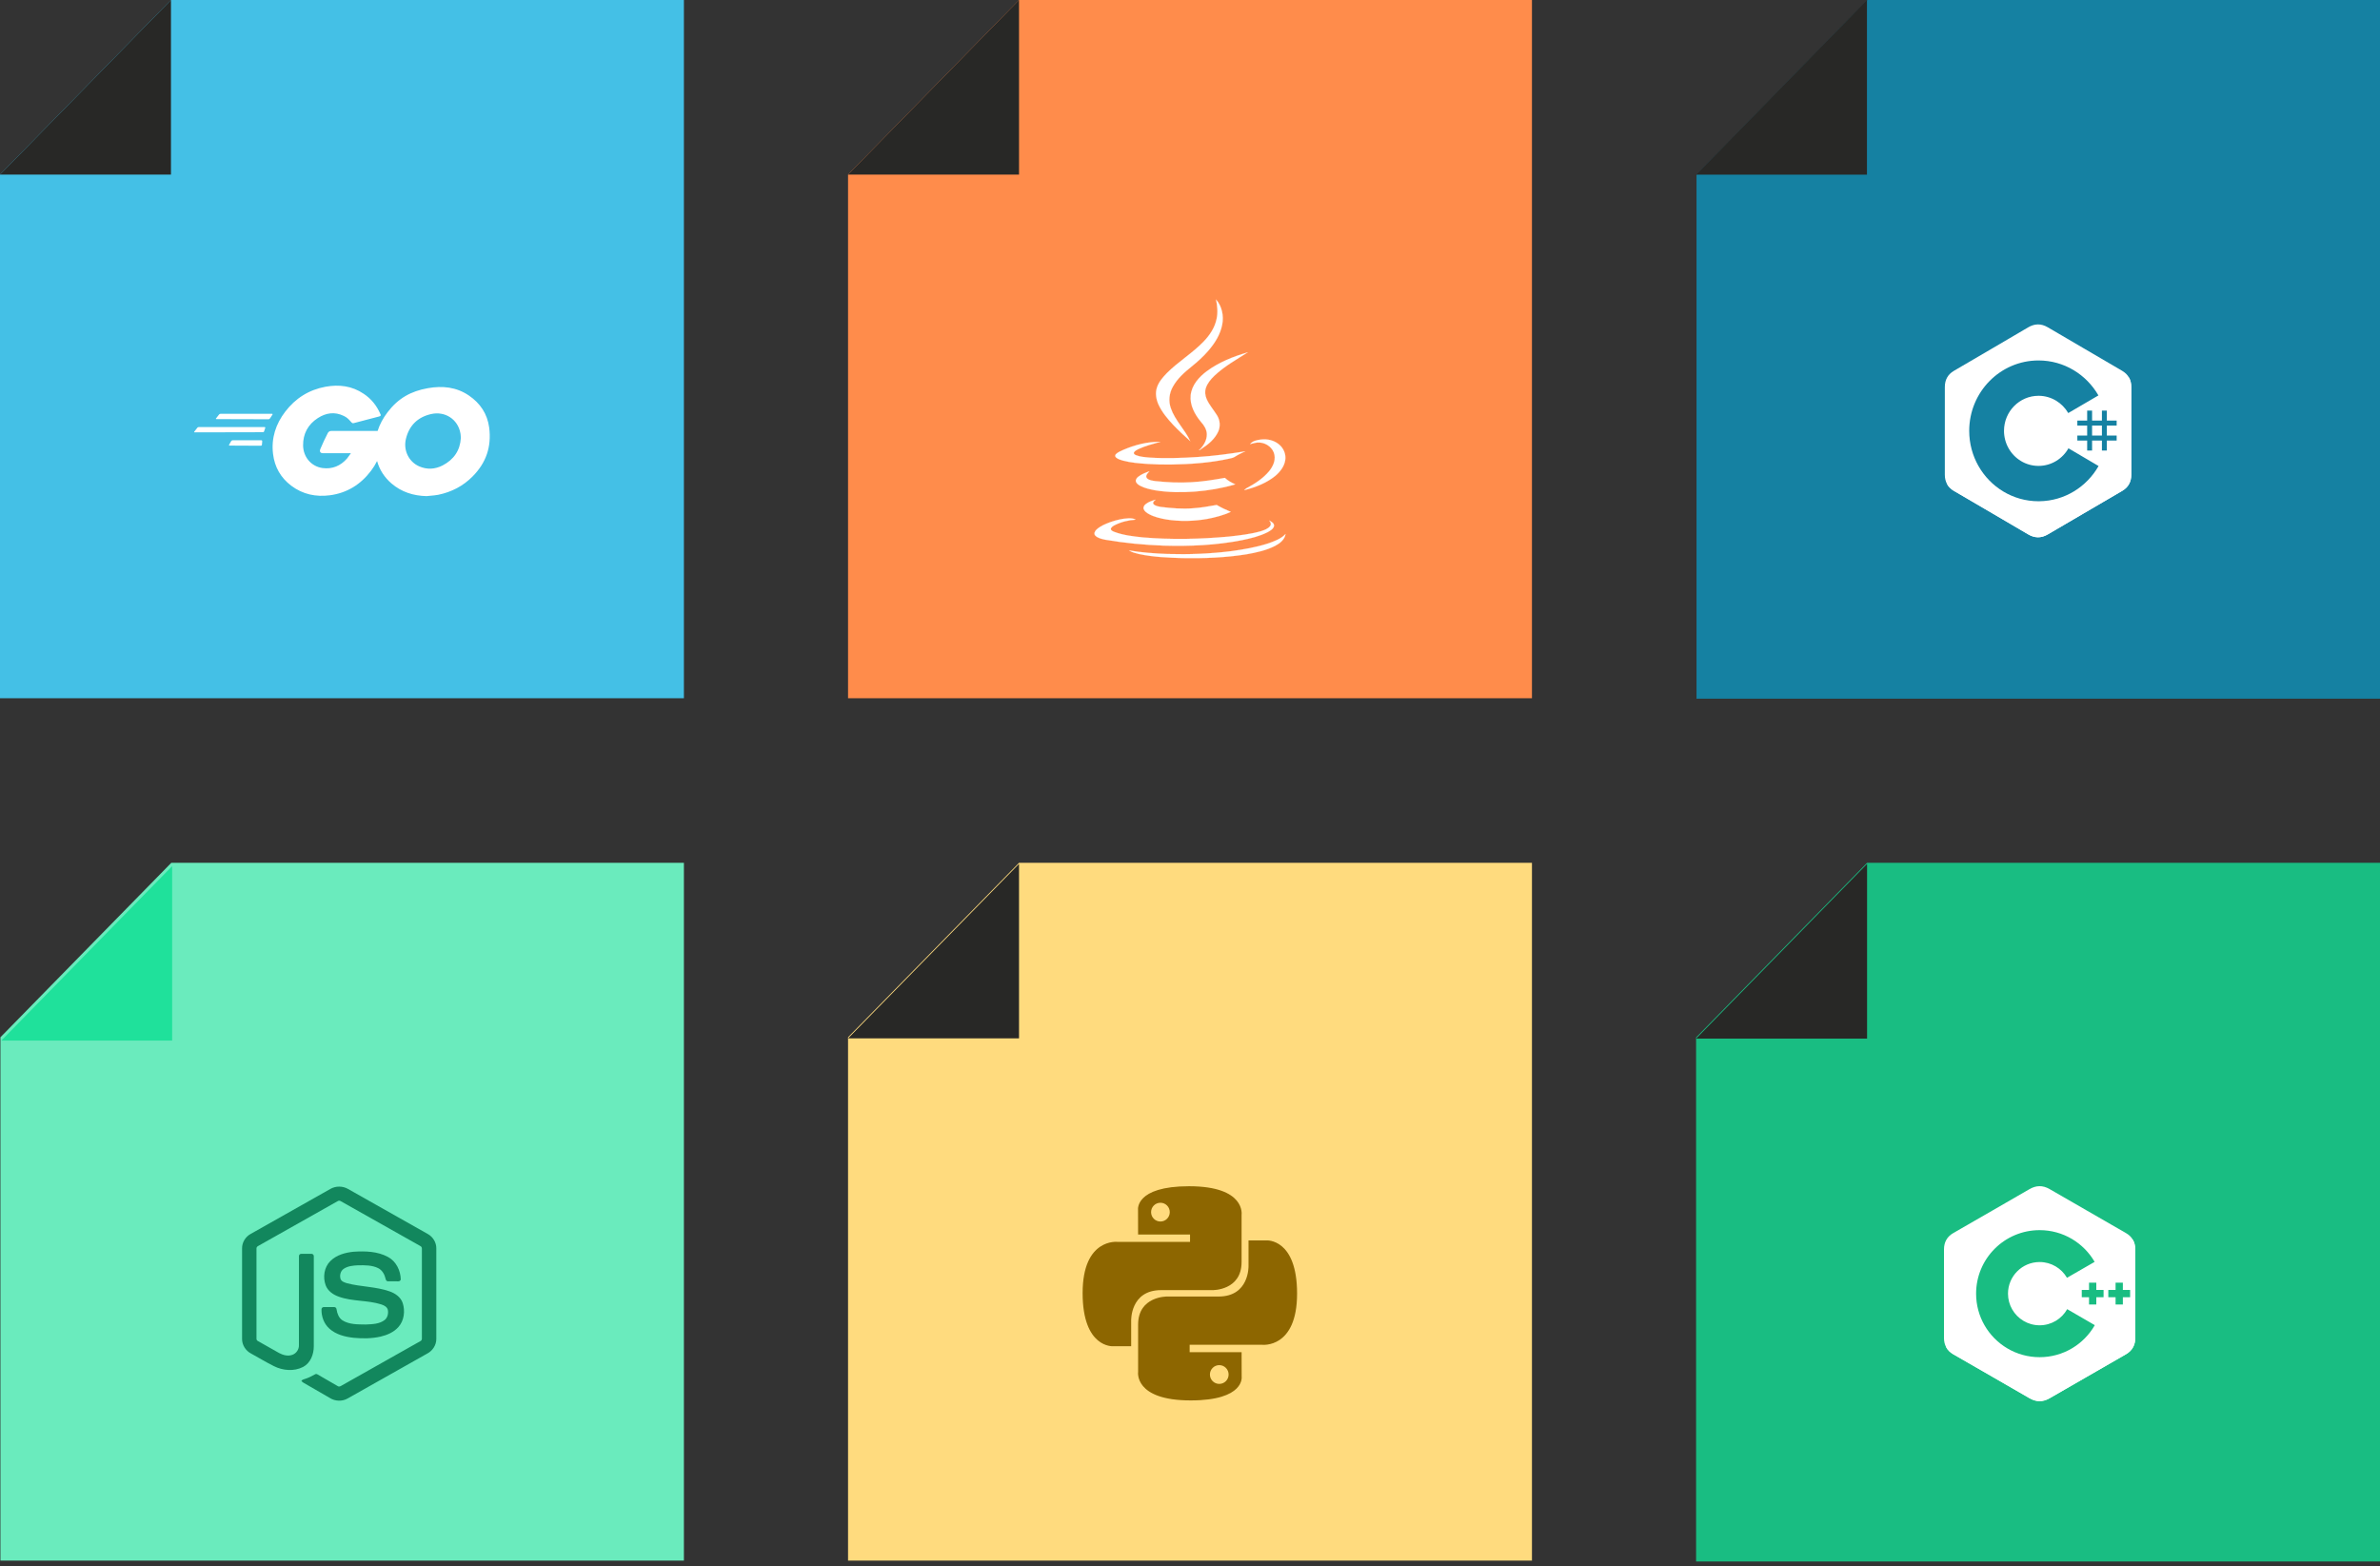 <svg width="348" height="229" viewBox="0 0 348 229" fill="none" xmlns="http://www.w3.org/2000/svg">
<rect x="0" y="0" width="348" height="229" fill="#333333" stroke="none"/>
<path d="M25 0H50H100V102.099H0V51.05V25.525L25 0Z" fill="#44C0E6"/>
<path fill-rule="evenodd" clip-rule="evenodd" d="M53.453 61.416L53.447 61.418L53.443 61.419C52.951 61.55 52.452 61.682 51.874 61.831L51.84 61.841C51.557 61.916 51.527 61.925 51.264 61.621C50.948 61.263 50.717 61.032 50.275 60.821C48.949 60.169 47.665 60.358 46.466 61.137C45.035 62.063 44.298 63.431 44.319 65.135C44.34 66.819 45.498 68.208 47.16 68.439C48.591 68.629 49.791 68.124 50.738 67.05C50.878 66.879 51.007 66.695 51.15 66.492C51.2 66.421 51.252 66.348 51.306 66.272H47.245C46.803 66.272 46.697 65.998 46.845 65.64C47.118 64.988 47.623 63.894 47.918 63.346C47.981 63.22 48.128 63.01 48.444 63.01H55.216C55.52 62.046 56.014 61.136 56.672 60.274C58.209 58.254 60.06 57.201 62.565 56.76C64.711 56.381 66.731 56.591 68.562 57.833C70.225 58.969 71.256 60.505 71.53 62.526C71.887 65.367 71.067 67.682 69.109 69.66C67.721 71.07 66.016 71.954 64.059 72.353C63.686 72.423 63.312 72.455 62.945 72.488C62.753 72.504 62.563 72.521 62.375 72.543C60.46 72.501 58.714 71.954 57.24 70.691C56.205 69.795 55.491 68.695 55.136 67.413C54.89 67.91 54.596 68.386 54.252 68.839C52.737 70.838 50.759 72.08 48.255 72.417C46.192 72.69 44.277 72.29 42.594 71.028C41.036 69.849 40.153 68.292 39.921 66.356C39.648 64.062 40.321 62 41.71 60.19C43.204 58.233 45.182 56.991 47.602 56.549C49.58 56.191 51.474 56.423 53.179 57.58C54.294 58.317 55.094 59.327 55.62 60.547C55.746 60.737 55.662 60.842 55.41 60.905C54.675 61.092 54.069 61.253 53.453 61.416ZM67.369 63.816C67.373 63.886 67.378 63.961 67.384 64.041C67.279 65.851 66.374 67.198 64.711 68.06C63.596 68.629 62.438 68.692 61.281 68.187C59.766 67.513 58.966 65.851 59.345 64.209C59.808 62.231 61.071 60.989 63.028 60.547C65.027 60.084 66.942 61.263 67.321 63.346C67.351 63.495 67.359 63.645 67.369 63.816Z" fill="white"/>
<path d="M31.651 61.284C31.566 61.284 31.545 61.242 31.587 61.179L32.029 60.611C32.071 60.547 32.177 60.505 32.261 60.505H39.774C39.858 60.505 39.879 60.569 39.837 60.632L39.479 61.179C39.437 61.242 39.332 61.305 39.269 61.305L31.651 61.284Z" fill="white"/>
<path d="M28.473 63.22C28.389 63.22 28.368 63.178 28.41 63.115L28.852 62.547C28.894 62.484 28.999 62.441 29.083 62.441H38.679C38.764 62.441 38.806 62.505 38.785 62.568L38.616 63.073C38.595 63.157 38.511 63.199 38.427 63.199L28.473 63.22Z" fill="white"/>
<path d="M33.502 65.03C33.46 65.093 33.481 65.156 33.565 65.156L38.153 65.177C38.216 65.177 38.3 65.114 38.3 65.03L38.343 64.525C38.343 64.441 38.3 64.378 38.216 64.378H34.007C33.923 64.378 33.839 64.441 33.797 64.504L33.502 65.03Z" fill="white"/>
<path d="M25 0L0 25.525H25V0Z" fill="#282826"/>
<path d="M149 0H174H224V102.099H124V51.05V25.525L149 0Z" fill="#FF8C4B"/>
<path d="M177.807 43.79C178.673 44.776 178.959 46.185 178.71 47.457C178.443 48.885 177.65 50.148 176.72 51.235C175.973 52.11 175.116 52.884 174.223 53.603C173.181 54.441 172.159 55.344 171.504 56.524C170.952 57.482 170.823 58.661 171.2 59.703C171.818 61.49 173.255 62.817 174.038 64.503C173.172 63.738 172.324 62.946 171.532 62.107C170.703 61.223 169.92 60.283 169.404 59.177C169.053 58.403 168.897 57.5 169.164 56.68C169.431 55.842 170.03 55.169 170.629 54.543C172.297 52.875 174.352 51.649 175.982 49.954C176.885 49.023 177.632 47.908 177.89 46.628C178.102 45.688 178 44.72 177.807 43.79Z" fill="white"/>
<path d="M176.445 54.285C178.233 52.968 180.324 52.129 182.443 51.521C180.766 52.59 179.016 53.566 177.569 54.939C177.044 55.446 176.546 56.027 176.316 56.736C176.141 57.261 176.215 57.842 176.427 58.339C176.814 59.224 177.468 59.943 177.965 60.754C178.389 61.445 178.463 62.329 178.14 63.075C177.652 64.172 176.694 64.974 175.699 65.609C175.57 65.683 175.459 65.821 175.302 65.84C175.966 65.241 176.482 64.393 176.463 63.481C176.445 62.799 176.067 62.2 175.625 61.712C174.713 60.624 173.948 59.242 174.105 57.777C174.261 56.312 175.312 55.133 176.445 54.285Z" fill="white"/>
<path d="M177.807 43.79C178.673 44.776 178.959 46.185 178.71 47.457C178.443 48.885 177.65 50.148 176.72 51.235C175.973 52.11 175.116 52.884 174.223 53.603C173.181 54.441 172.159 55.344 171.504 56.524C170.952 57.482 170.823 58.661 171.2 59.703C171.818 61.49 173.255 62.817 174.038 64.503C173.172 63.738 172.324 62.946 171.532 62.107C170.703 61.223 169.92 60.283 169.404 59.177C169.053 58.403 168.897 57.5 169.164 56.68C169.431 55.842 170.03 55.169 170.629 54.543C172.297 52.875 174.352 51.649 175.982 49.954C176.885 49.023 177.632 47.908 177.89 46.628C178.102 45.688 178 44.72 177.807 43.79Z" stroke="white" stroke-width="0.017" stroke-miterlimit="10"/>
<path d="M176.445 54.285C178.233 52.968 180.324 52.129 182.443 51.521C180.766 52.59 179.016 53.566 177.569 54.939C177.044 55.446 176.546 56.027 176.316 56.736C176.141 57.261 176.215 57.842 176.427 58.339C176.814 59.224 177.468 59.943 177.965 60.754C178.389 61.445 178.463 62.329 178.14 63.075C177.652 64.172 176.694 64.974 175.699 65.609C175.57 65.683 175.459 65.821 175.302 65.84C175.966 65.241 176.482 64.393 176.463 63.481C176.445 62.799 176.067 62.2 175.625 61.712C174.713 60.624 173.948 59.242 174.105 57.777C174.261 56.312 175.312 55.133 176.445 54.285Z" stroke="white" stroke-width="0.017" stroke-miterlimit="10"/>
<path d="M182.784 64.936C183.171 64.466 183.788 64.346 184.35 64.273C185.327 64.144 186.368 64.392 187.105 65.065C187.713 65.609 188.054 66.456 187.925 67.276C187.787 68.225 187.151 69.018 186.432 69.617C185.133 70.658 183.53 71.266 181.927 71.671C182.019 71.57 182.12 71.478 182.24 71.404C183.456 70.75 184.663 69.985 185.557 68.916C186.101 68.253 186.525 67.387 186.35 66.512C186.165 65.498 185.179 64.761 184.175 64.706C183.696 64.659 183.244 64.844 182.784 64.936Z" fill="white"/>
<path d="M164.261 65.775C165.956 65.047 167.799 64.577 169.651 64.605C168.573 64.918 167.467 65.185 166.454 65.664C166.214 65.793 165.938 65.913 165.799 66.162C165.726 66.355 165.928 66.484 166.076 66.549C166.702 66.807 167.393 66.844 168.066 66.908C170.425 67.065 172.793 66.973 175.142 66.825C177.464 66.678 179.768 66.365 182.062 65.996C181.555 66.236 181.039 66.475 180.569 66.779C180.33 66.945 180.035 66.991 179.768 67.056C176.948 67.682 174.055 67.876 171.18 67.922C170.065 67.931 168.96 67.913 167.854 67.839C166.619 67.756 165.375 67.664 164.168 67.341C163.818 67.24 163.45 67.129 163.173 66.881C163.035 66.77 163.035 66.549 163.155 66.42C163.459 66.107 163.883 65.959 164.261 65.775Z" fill="white"/>
<path d="M166.437 69.709C166.916 69.331 167.488 69.119 168.059 68.916C167.875 69.138 167.617 69.35 167.598 69.654C167.589 69.847 167.746 69.995 167.902 70.087C168.206 70.243 168.547 70.299 168.888 70.345C170.657 70.529 172.445 70.63 174.232 70.511C175.863 70.428 177.485 70.16 179.097 69.875C179.54 70.289 180.065 70.575 180.618 70.824C178.673 71.395 176.674 71.727 174.665 71.883C172.767 72.013 170.842 72.003 168.953 71.699C168.206 71.561 167.442 71.404 166.76 71.054C166.483 70.907 166.17 70.713 166.087 70.391C166.032 70.114 166.234 69.866 166.437 69.709Z" fill="white"/>
<path d="M167.508 73.726C167.932 73.385 168.457 73.21 168.973 73.063C168.807 73.22 168.512 73.413 168.641 73.68C168.89 74.003 169.351 74.04 169.719 74.123C171.277 74.316 172.852 74.445 174.409 74.325C175.589 74.252 176.75 74.04 177.902 73.837C178.565 74.224 179.256 74.556 179.966 74.85C178.878 75.339 177.708 75.652 176.538 75.873C174.566 76.223 172.53 76.269 170.549 75.956C169.673 75.8 168.78 75.597 167.987 75.164C167.683 74.989 167.361 74.786 167.232 74.445C167.13 74.178 167.296 73.892 167.508 73.726Z" fill="white"/>
<path d="M162.392 76.335C163.24 76.049 164.115 75.819 165.009 75.791C165.368 75.782 165.737 75.8 166.05 75.985C164.981 76.049 163.913 76.316 162.954 76.805C162.742 76.925 162.503 77.063 162.42 77.312C162.42 77.597 162.742 77.689 162.954 77.781C164.29 78.279 165.719 78.436 167.119 78.583C171.293 78.933 175.495 78.841 179.669 78.463C181.244 78.288 182.829 78.113 184.359 77.68C184.847 77.514 185.4 77.348 185.722 76.915C185.916 76.657 185.787 76.335 185.593 76.114C185.907 76.289 186.349 76.51 186.284 76.934C186.165 77.376 185.713 77.606 185.345 77.818C184.165 78.417 182.866 78.721 181.576 78.989C177.826 79.726 173.984 79.891 170.169 79.781C167.294 79.68 164.419 79.403 161.581 78.915C161.075 78.795 160.503 78.694 160.135 78.297C159.895 78.021 160.107 77.634 160.338 77.431C160.918 76.897 161.664 76.602 162.392 76.335Z" fill="white"/>
<path d="M185.355 79.485C186.286 79.162 187.281 78.821 187.972 78.084C187.852 78.886 187.161 79.439 186.479 79.798C185.171 80.48 183.706 80.793 182.25 81.051C179.172 81.54 176.049 81.659 172.925 81.604C170.797 81.54 168.65 81.457 166.558 81.014C166.061 80.876 165.526 80.784 165.093 80.489C166.954 80.802 168.843 80.931 170.732 81.005C173.837 81.097 176.952 80.978 180.038 80.591C181.826 80.342 183.623 80.038 185.355 79.485Z" fill="white"/>
<path d="M182.784 64.936C183.171 64.466 183.788 64.346 184.35 64.273C185.327 64.144 186.368 64.392 187.105 65.065C187.713 65.609 188.054 66.456 187.925 67.276C187.787 68.225 187.151 69.018 186.432 69.617C185.133 70.658 183.53 71.266 181.927 71.671C182.019 71.57 182.12 71.478 182.24 71.404C183.456 70.75 184.663 69.985 185.557 68.916C186.101 68.253 186.525 67.387 186.35 66.512C186.165 65.498 185.179 64.761 184.175 64.706C183.696 64.659 183.244 64.844 182.784 64.936Z" stroke="white" stroke-width="0.017" stroke-miterlimit="10"/>
<path d="M164.261 65.775C165.956 65.047 167.799 64.577 169.651 64.605C168.573 64.918 167.467 65.185 166.454 65.664C166.214 65.793 165.938 65.913 165.799 66.162C165.726 66.355 165.928 66.484 166.076 66.549C166.702 66.807 167.393 66.844 168.066 66.908C170.425 67.065 172.793 66.973 175.142 66.825C177.464 66.678 179.768 66.365 182.062 65.996C181.555 66.236 181.039 66.475 180.569 66.779C180.33 66.945 180.035 66.991 179.768 67.056C176.948 67.682 174.055 67.876 171.18 67.922C170.065 67.931 168.96 67.913 167.854 67.839C166.619 67.756 165.375 67.664 164.168 67.341C163.818 67.24 163.45 67.129 163.173 66.881C163.035 66.77 163.035 66.549 163.155 66.42C163.459 66.107 163.883 65.959 164.261 65.775Z" stroke="white" stroke-width="0.017" stroke-miterlimit="10"/>
<path d="M166.437 69.709C166.916 69.331 167.488 69.119 168.059 68.916C167.875 69.138 167.617 69.35 167.598 69.654C167.589 69.847 167.746 69.995 167.902 70.087C168.206 70.243 168.547 70.299 168.888 70.345C170.657 70.529 172.445 70.63 174.232 70.511C175.863 70.428 177.485 70.16 179.097 69.875C179.54 70.289 180.065 70.575 180.618 70.824C178.673 71.395 176.674 71.727 174.665 71.883C172.767 72.013 170.842 72.003 168.953 71.699C168.206 71.561 167.442 71.404 166.76 71.054C166.483 70.907 166.17 70.713 166.087 70.391C166.032 70.114 166.234 69.866 166.437 69.709Z" stroke="white" stroke-width="0.017" stroke-miterlimit="10"/>
<path d="M167.508 73.726C167.932 73.385 168.457 73.21 168.973 73.063C168.807 73.22 168.512 73.413 168.641 73.68C168.89 74.003 169.351 74.04 169.719 74.123C171.277 74.316 172.852 74.445 174.409 74.325C175.589 74.252 176.75 74.04 177.902 73.837C178.565 74.224 179.256 74.556 179.966 74.85C178.878 75.339 177.708 75.652 176.538 75.873C174.566 76.223 172.53 76.269 170.549 75.956C169.673 75.8 168.78 75.597 167.987 75.164C167.683 74.989 167.361 74.786 167.232 74.445C167.13 74.178 167.296 73.892 167.508 73.726Z" stroke="white" stroke-width="0.017" stroke-miterlimit="10"/>
<path d="M162.392 76.335C163.24 76.049 164.115 75.819 165.009 75.791C165.368 75.782 165.737 75.8 166.05 75.985C164.981 76.049 163.913 76.316 162.954 76.805C162.742 76.925 162.503 77.063 162.42 77.312C162.42 77.597 162.742 77.689 162.954 77.781C164.29 78.279 165.719 78.436 167.119 78.583C171.293 78.933 175.495 78.841 179.669 78.463C181.244 78.288 182.829 78.113 184.359 77.68C184.847 77.514 185.4 77.348 185.722 76.915C185.916 76.657 185.787 76.335 185.593 76.114C185.907 76.289 186.349 76.51 186.284 76.934C186.165 77.376 185.713 77.606 185.345 77.818C184.165 78.417 182.866 78.721 181.576 78.989C177.826 79.726 173.984 79.891 170.169 79.781C167.294 79.68 164.419 79.403 161.581 78.915C161.075 78.795 160.503 78.694 160.135 78.297C159.895 78.021 160.107 77.634 160.338 77.431C160.918 76.897 161.664 76.602 162.392 76.335Z" stroke="white" stroke-width="0.017" stroke-miterlimit="10"/>
<path d="M185.355 79.485C186.286 79.162 187.281 78.821 187.972 78.084C187.852 78.886 187.161 79.439 186.479 79.798C185.171 80.48 183.706 80.793 182.25 81.051C179.172 81.54 176.049 81.659 172.925 81.604C170.797 81.54 168.65 81.457 166.558 81.014C166.061 80.876 165.526 80.784 165.093 80.489C166.954 80.802 168.843 80.931 170.732 81.005C173.837 81.097 176.952 80.978 180.038 80.591C181.826 80.342 183.623 80.038 185.355 79.485Z" stroke="white" stroke-width="0.017" stroke-miterlimit="10"/>
<path d="M149 0L124 25.525H149V0Z" fill="#282826"/>
<path d="M273.045 0H298.03H348V102.162H248.061V51.081V25.541L273.045 0Z" fill="#1581A2"/>
<g clip-path="url(#clip0_1585_9738)">
<path d="M311.631 56.588C311.631 56.065 311.521 55.602 311.298 55.205C311.079 54.815 310.751 54.488 310.312 54.229C306.682 52.103 303.049 49.984 299.421 47.856C298.443 47.282 297.494 47.303 296.523 47.885C295.079 48.751 287.846 52.96 285.69 54.228C284.803 54.75 284.371 55.549 284.371 56.587C284.369 60.862 284.371 65.137 284.369 69.412C284.369 69.924 284.475 70.378 284.688 70.769C284.907 71.171 285.239 71.507 285.689 71.771C287.845 73.04 295.078 77.248 296.523 78.114C297.494 78.696 298.443 78.717 299.421 78.143C303.05 76.015 306.683 73.896 310.313 71.77C310.763 71.506 311.095 71.169 311.314 70.768C311.527 70.377 311.633 69.923 311.633 69.411C311.633 69.411 311.633 60.863 311.631 56.588Z" fill="white"/>
<path d="M298.042 62.958L284.688 70.769C284.906 71.171 285.239 71.507 285.689 71.772C287.844 73.04 295.078 77.249 296.522 78.114C297.494 78.697 298.442 78.717 299.421 78.144C303.049 76.015 306.682 73.896 310.312 71.77C310.762 71.506 311.095 71.17 311.314 70.768L298.042 62.958Z" fill="white"/>
<path d="M311.632 56.588C311.631 56.065 311.521 55.602 311.298 55.206L298.043 62.958L311.314 70.768C311.527 70.377 311.633 69.923 311.633 69.411C311.633 69.411 311.633 60.863 311.632 56.588Z" fill="white"/>
<path d="M305.902 60.039V61.498H307.339V60.039H308.058V61.498H309.495V62.228H308.058V63.688H309.495V64.418H308.058V65.878H307.339V64.418H305.902V65.878H305.183V64.418H303.746V63.688H305.183V62.228H303.746V61.498H305.183V60.039H305.902ZM307.339 62.228H305.902V63.688H307.339V62.228Z" fill="#1581A2"/>
<path d="M298.07 52.706C301.818 52.706 305.091 54.774 306.845 57.848L306.828 57.819L302.417 60.398C301.548 58.904 299.955 57.895 298.127 57.874L298.069 57.874C295.283 57.874 293.023 60.169 293.023 63C293.022 63.892 293.252 64.769 293.689 65.543C294.559 67.085 296.194 68.126 298.07 68.126C299.957 68.126 301.601 67.072 302.467 65.513L302.446 65.55L306.85 68.142C305.116 71.19 301.888 73.252 298.182 73.293L298.07 73.294C294.309 73.294 291.026 71.213 289.278 68.122C288.424 66.614 287.936 64.865 287.936 63C287.936 57.315 292.473 52.706 298.069 52.706L298.07 52.706Z" fill="#1581A2"/>
</g>
<path d="M272.984 0L248 25.541H272.984V0Z" fill="#282826"/>
<path d="M25.047 126.162H50.031H100V228.199H0.062V177.18V151.671L25.047 126.162Z" fill="#6AEBBD"/>
<g clip-path="url(#clip1_1585_9738)">
<path d="M48.314 173.844C49.09 173.4 50.101 173.398 50.876 173.844C54.777 176.048 58.679 178.249 62.58 180.455C63.313 180.868 63.804 181.684 63.796 182.53V195.791C63.802 196.671 63.263 197.507 62.489 197.911C58.601 200.103 54.715 202.298 50.827 204.49C50.035 204.943 49.004 204.908 48.236 204.418C47.071 203.742 45.903 203.07 44.737 202.395C44.499 202.253 44.231 202.14 44.062 201.909C44.211 201.708 44.477 201.683 44.693 201.596C45.18 201.441 45.627 201.193 46.074 200.952C46.187 200.874 46.325 200.904 46.433 200.973C47.43 201.545 48.418 202.133 49.418 202.699C49.631 202.822 49.847 202.659 50.029 202.557C53.845 200.4 57.665 198.252 61.48 196.095C61.621 196.027 61.699 195.877 61.688 195.722C61.69 191.348 61.688 186.972 61.689 182.598C61.705 182.422 61.604 182.26 61.445 182.188C57.57 180.006 53.698 177.821 49.824 175.638C49.757 175.592 49.677 175.568 49.596 175.567C49.514 175.567 49.435 175.592 49.367 175.638C45.493 177.821 41.621 180.008 37.748 182.19C37.589 182.262 37.483 182.421 37.502 182.598C37.502 186.972 37.502 191.348 37.502 195.723C37.495 195.799 37.512 195.874 37.549 195.94C37.587 196.006 37.644 196.059 37.712 196.091C38.746 196.677 39.781 197.259 40.816 197.844C41.399 198.157 42.114 198.344 42.756 198.103C43.323 197.9 43.72 197.322 43.709 196.72C43.715 192.371 43.706 188.021 43.713 183.673C43.699 183.48 43.882 183.32 44.07 183.339C44.567 183.335 45.064 183.332 45.561 183.34C45.768 183.335 45.911 183.543 45.885 183.738C45.883 188.114 45.89 192.491 45.882 196.868C45.883 198.034 45.404 199.303 44.325 199.874C42.996 200.563 41.353 200.417 40.04 199.756C38.903 199.189 37.818 198.519 36.702 197.912C35.926 197.51 35.389 196.671 35.395 195.791V182.53C35.386 181.667 35.897 180.836 36.653 180.428C40.541 178.235 44.427 176.039 48.314 173.844Z" fill="#12875D"/>
<path d="M51.706 183.031C53.402 182.921 55.217 182.966 56.742 183.801C57.924 184.441 58.578 185.785 58.599 187.097C58.566 187.274 58.381 187.372 58.212 187.359C57.72 187.359 57.228 187.366 56.736 187.356C56.528 187.364 56.407 187.172 56.38 186.987C56.239 186.359 55.897 185.737 55.306 185.434C54.398 184.98 53.346 185.003 52.357 185.013C51.635 185.051 50.858 185.113 50.246 185.538C49.777 185.86 49.634 186.509 49.802 187.032C49.96 187.408 50.393 187.529 50.748 187.641C52.791 188.175 54.956 188.122 56.961 188.825C57.79 189.112 58.602 189.669 58.886 190.538C59.258 191.702 59.095 193.094 58.266 194.029C57.594 194.798 56.616 195.217 55.64 195.444C54.342 195.734 52.994 195.741 51.676 195.613C50.436 195.471 49.146 195.146 48.189 194.301C47.371 193.59 46.971 192.483 47.011 191.414C47.02 191.234 47.2 191.108 47.373 191.123C47.868 191.119 48.363 191.118 48.859 191.124C49.056 191.109 49.203 191.28 49.213 191.467C49.305 192.065 49.53 192.693 50.051 193.048C51.058 193.697 52.321 193.653 53.474 193.671C54.429 193.629 55.501 193.616 56.281 192.985C56.692 192.625 56.814 192.022 56.703 191.504C56.582 191.066 56.125 190.863 55.732 190.729C53.715 190.091 51.525 190.323 49.528 189.601C48.717 189.315 47.932 188.773 47.621 187.94C47.186 186.76 47.385 185.302 48.301 184.399C49.193 183.5 50.481 183.154 51.706 183.03V183.031Z" fill="#12875D"/>
</g>
<path d="M25.172 126.649L0.188 152.158H25.172V126.649Z" fill="#1FE19B"/>
<path d="M149 126.162H174H224V228.199H124V177.18V151.671L149 126.162Z" fill="#FFDB7E"/>
<g clip-path="url(#clip2_1585_9738)">
<path d="M173.865 173.454C165.904 173.454 166.402 176.92 166.402 176.92L166.41 180.511H174.007V181.589H163.393C163.393 181.589 158.299 181.009 158.299 189.073C158.299 197.137 162.745 196.851 162.745 196.851H165.399V193.109C165.399 193.109 165.256 188.645 169.774 188.645H177.309C177.309 188.645 181.542 188.714 181.542 184.538V177.633C181.542 177.633 182.185 173.454 173.865 173.454ZM169.676 175.869C170.432 175.869 171.043 176.482 171.043 177.241C171.043 177.999 170.432 178.613 169.676 178.613C168.921 178.613 168.31 177.999 168.31 177.241C168.31 176.482 168.921 175.869 169.676 175.869Z" fill="#8D6600"/>
<path d="M174.091 204.772C182.051 204.772 181.554 201.306 181.554 201.306L181.545 197.716H173.949V196.637H184.563C184.563 196.637 189.657 197.217 189.657 189.153C189.657 181.089 185.211 181.375 185.211 181.375H182.557V185.117C182.557 185.117 182.7 189.581 178.182 189.581H170.647C170.647 189.581 166.414 189.512 166.414 193.688V200.593C166.414 200.593 165.771 204.772 174.091 204.772ZM178.279 202.357C177.524 202.357 176.913 201.744 176.913 200.985C176.913 200.227 177.524 199.613 178.279 199.613C179.035 199.613 179.646 200.227 179.646 200.985C179.646 201.744 179.035 202.357 178.279 202.357Z" fill="#8D6600"/>
</g>
<path d="M149 126.324L124 151.834H149V126.324Z" fill="#282826"/>
<path d="M273 126.162H298H348V228.325H248V177.244V151.703L273 126.162Z" fill="#19BD82"/>
<path d="M312.213 182.687C312.213 182.158 312.1 181.691 311.872 181.29C311.647 180.896 311.311 180.566 310.86 180.305C307.136 178.158 303.409 176.017 299.687 173.868C298.684 173.289 297.711 173.31 296.715 173.898C295.232 174.772 287.812 179.023 285.601 180.303C284.691 180.831 284.248 181.637 284.248 182.686C284.246 187.003 284.248 191.321 284.246 195.639C284.246 196.156 284.355 196.614 284.573 197.008C284.798 197.415 285.139 197.754 285.6 198.021C287.811 199.302 295.232 203.553 296.714 204.427C297.711 205.015 298.684 205.036 299.687 204.456C303.41 202.307 307.137 200.167 310.861 198.02C311.322 197.753 311.663 197.413 311.888 197.007C312.106 196.613 312.215 196.155 312.215 195.637C312.215 195.637 312.215 187.005 312.213 182.687Z" fill="white"/>
<path d="M298.272 189.12L284.572 197.009C284.797 197.415 285.138 197.754 285.599 198.021C287.811 199.302 295.232 203.553 296.713 204.427C297.71 205.015 298.683 205.036 299.687 204.456C303.409 202.307 307.136 200.167 310.86 198.02C311.321 197.753 311.662 197.413 311.887 197.008L298.272 189.12Z" fill="white"/>
<path d="M294.215 191.457C295.012 192.849 296.511 193.787 298.23 193.787C299.96 193.787 301.467 192.837 302.26 191.43L298.273 189.12L294.215 191.457Z" fill="white"/>
<path d="M312.214 182.687C312.213 182.159 312.1 181.692 311.872 181.291L298.273 189.121L311.888 197.008C312.106 196.613 312.215 196.155 312.215 195.638C312.215 195.638 312.215 187.005 312.214 182.687Z" fill="white"/>
<path d="M311.465 189.683H310.401V190.747H309.337V189.683H308.273V188.619H309.337V187.555H310.401V188.619H311.465V189.683Z" fill="#19BD82"/>
<path d="M307.582 189.683H306.518V190.747H305.455V189.683H304.391V188.619H305.455V187.555H306.518V188.619H307.582V189.683Z" fill="#19BD82"/>
<path d="M302.262 191.429C301.468 192.836 299.961 193.787 298.231 193.787C296.512 193.787 295.014 192.848 294.216 191.456C293.829 190.78 293.606 189.997 293.606 189.162C293.606 186.607 295.677 184.537 298.231 184.537C299.939 184.537 301.43 185.464 302.231 186.841L306.274 184.513C304.667 181.74 301.667 179.874 298.231 179.874C293.102 179.874 288.943 184.032 288.943 189.162C288.943 190.845 289.391 192.423 290.173 193.784C291.776 196.572 294.785 198.45 298.231 198.45C301.684 198.45 304.698 196.565 306.298 193.768L302.262 191.429Z" fill="#19BD82"/>
<path d="M273 126.324L248 151.865H273V126.324Z" fill="#282826"/>
<defs>
<clipPath id="clip0_1585_9738">
<rect width="27.505" height="31.435" fill="white" transform="translate(284.248 47.283)"/>
</clipPath>
<clipPath id="clip1_1585_9738">
<rect width="28.543" height="31.435" fill="white" transform="translate(35.328 173.445)"/>
</clipPath>
<clipPath id="clip2_1585_9738">
<rect width="31.435" height="31.435" fill="white" transform="translate(158.283 173.445)"/>
</clipPath>
</defs>
</svg>
